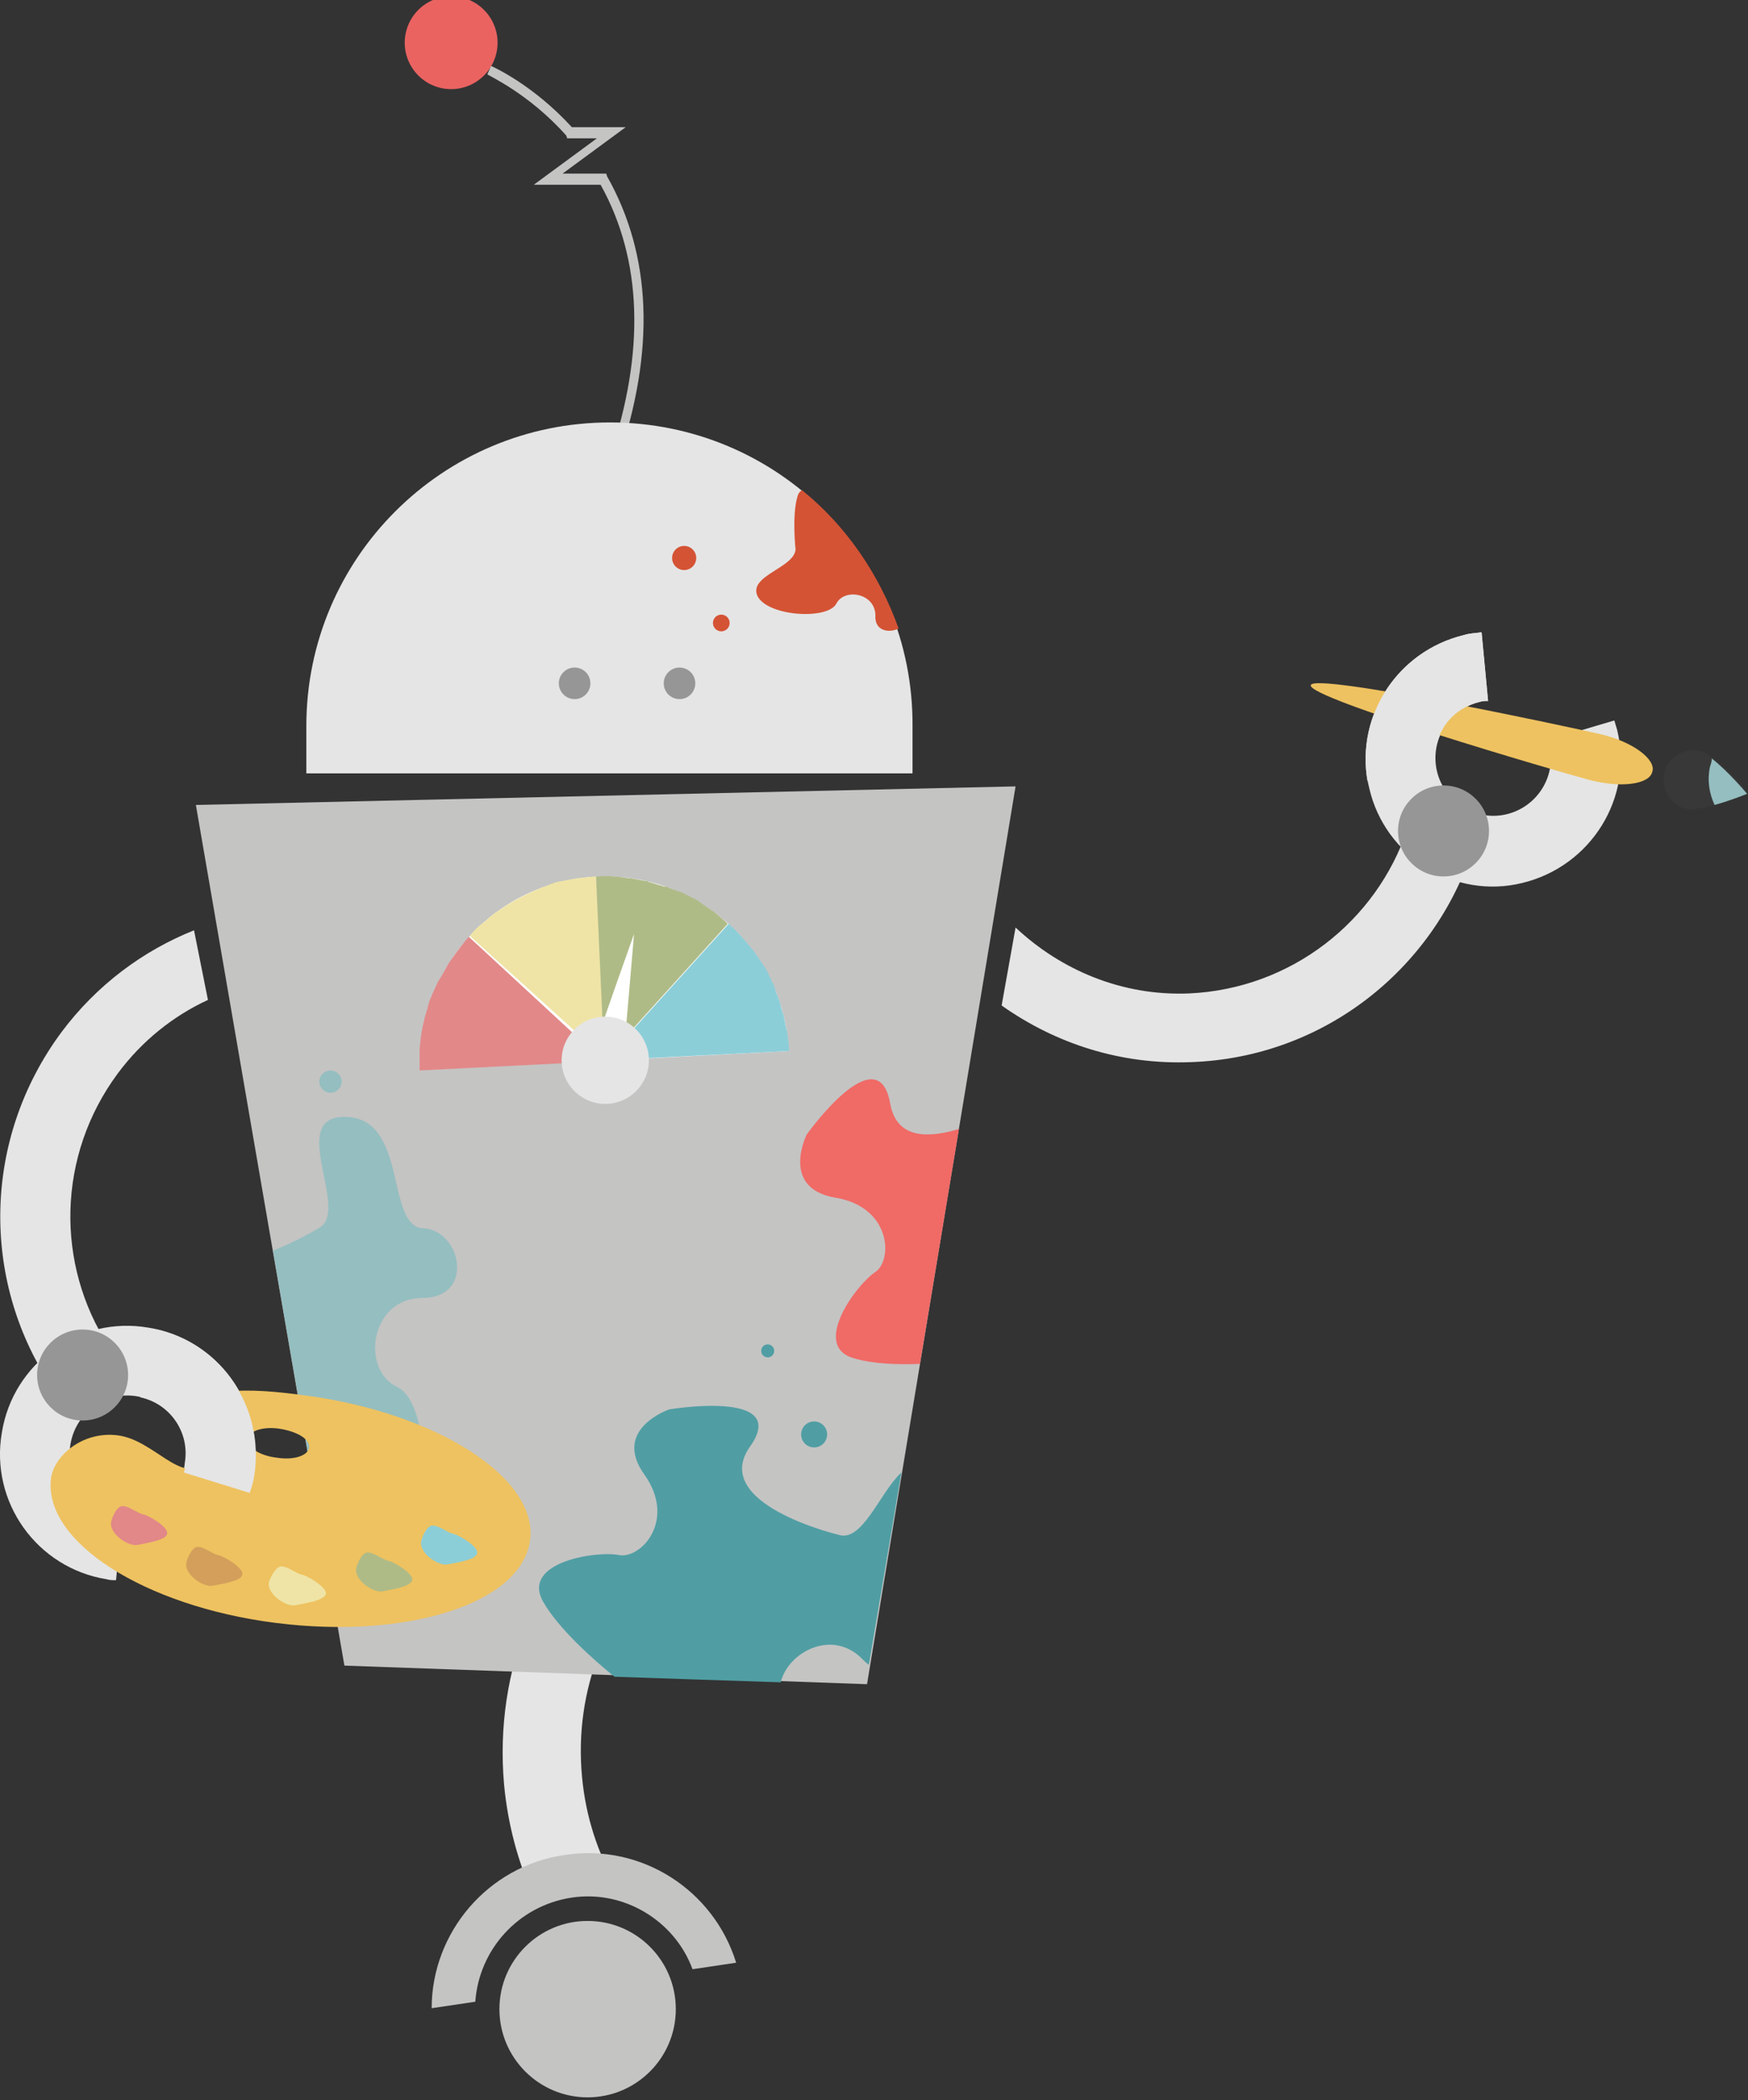 <svg id="Layer_1" xmlns="http://www.w3.org/2000/svg" width="188.3" height="226.2" viewBox="0 0 188.3 226.2"><rect x="0" y="0" width="188.3" height="226.2" fill="#333333" stroke="none"/><style>.portfolio0{fill:#e5e5e5}.portfolio1{fill:#ea6361}.portfolio2{fill:none;stroke:#c4c4c3;stroke-miterlimit:10}.portfolio3{fill:#c4c4c3}.portfolio4{fill:#969696}.portfolio5{fill:#FFF}.portfolio6{fill:#e28888}.portfolio7{fill:#efe4a6}.portfolio8{fill:#8cced8}.portfolio9{fill:#afbb87}.portfolio10{fill:#383838}.portfolio11{fill:#95bec0}.portfolio12{fill:#eec260}.portfolio13{fill:#509ea3}.portfolio14{fill:#d45334}.portfolio15{fill:none}.portfolio16{fill:#f06a66}.portfolio17{fill:#d39f5b}</style><path class="portfolio0" d="M151.6 89.3c-3.3 9.9-12.5 17.2-23.5 17.7-7.2.3-13.8-2.5-18.7-7.1l-1.5 8.4c5.8 4.1 12.8 6.4 20.4 6.1 14.3-.5 26.1-10 30.3-22.8l-7-2.3z"/><circle class="portfolio1" cx="48.6" cy="4.6" r="5"/><path class="portfolio3" d="M66.6 49.5l-.9-.3c3.8-11.3 3.5-21.2-1-29.3h-7.2l6.8-5h-3.2l-.1-.3C56.9 10 52.5 8.1 52.5 8l.4-.9c.2.1 4.5 2 8.7 6.6h5.8l-6.8 5h4.7l.1.3c4.8 8.5 5.2 18.7 1.2 30.5z"/><path class="portfolio0" d="M166.8 79.7c0 .1.1.3.1.5.8 3.4-1.3 6.7-4.6 7.5s-6.7-1.3-7.5-4.6c-.8-3.4 1.3-6.7 4.6-7.5.3-.1.6-.1.9-.1l-.7-7.4c-.6.1-1.3.1-1.9.3-7.4 1.8-12 9.2-10.2 16.5 1.7 7.4 9.2 12 16.5 10.2 7.4-1.8 12-9.2 10.2-16.5-.1-.3-.2-.7-.3-1l-7.1 2.1z"/><circle class="portfolio4" cx="155.5" cy="89.5" r="4.9"/><path class="portfolio0" d="M13.2 162.8c-.2 0-.3 0-.5-.1-3.4-.6-5.7-3.8-5.1-7.2.6-3.4 3.8-5.7 7.2-5.1 3.4.6 5.7 3.8 5.1 7.2 0 .3-.1.6-.2.9l7.1 2.2c.2-.6.4-1.2.5-1.9 1.3-7.5-3.8-14.6-11.3-15.8-7.5-1.3-14.6 3.8-15.8 11.3-1.3 7.5 3.8 14.6 11.3 15.8.3.1.7.1 1 .1l.7-7.4zM57.4 204.1c1.2-.6 2.5-1 3.9-1.2 1.8-.3 3.5-.2 5.1.2-2-3.5-3.3-7.4-3.7-11.7-.9-9.5 2.8-18.3 9.4-24.3l-5.4-6.5c-8.6 7.7-13.5 19.2-12.4 31.6.4 4.3 1.5 8.3 3.1 11.9z"/><path class="portfolio0" d="M20.9 100.2c-5.5 2.2-10.5 5.9-14.3 11-8.5 11.5-8.6 26.6-1.2 37.9l6.3-4.1c-5.7-8.8-5.6-20.5 1-29.4 2.6-3.5 6-6.2 9.7-7.9l-1.5-7.5z"/><path class="portfolio3" d="M93.4 181.4l-56.3-2-16-92.7 88.3-2z"/><circle class="portfolio5" cx="65.2" cy="114.2" r="19.8"/><path class="portfolio3" d="M89.945 132.776l-47.438 2.462-1.027-19.774L88.92 113z"/><path class="portfolio6" d="M50.5 100.9c-.8.9-1.5 1.9-2.2 2.9 0 .1-.1.1-.1.2-.3.5-.5.9-.8 1.4-.1.1-.1.2-.2.3-.2.4-.4.9-.6 1.3-.1.2-.1.3-.2.5-.2.4-.3.9-.4 1.3-.1.2-.1.4-.2.6-.1.4-.2.9-.3 1.3 0 .2-.1.4-.1.6-.1.5-.1 1-.2 1.6v2.4l19.8-1-14.5-13.4z"/><path class="portfolio7" d="M64.2 94.4c-1.2.1-2.4.2-3.6.5h-.2c-.5.1-1 .3-1.5.5-.1 0-.2.1-.3.1-.5.2-.9.4-1.4.6-.1.1-.3.1-.4.2l-1.2.6c-.2.1-.3.2-.5.3-.4.2-.8.5-1.1.7-.2.1-.3.2-.5.3-.4.3-.8.6-1.2 1-.1.1-.2.2-.3.2-.5.4-1 .9-1.4 1.4l14.7 13.3-1.1-19.7z"/><path class="portfolio8" d="M78.5 99.5c.9.8 1.7 1.7 2.5 2.7l.1.1c.3.4.6.9.9 1.3.1.1.1.2.2.3.3.4.5.8.7 1.3.1.1.2.3.2.4.2.4.4.8.5 1.3.1.2.2.4.2.5.2.4.3.9.4 1.3.1.2.1.4.2.6l.3 1.5c0 .1.1.2.1.4.1.7.2 1.3.2 2l-19.8 1 13.3-14.7z"/><path class="portfolio9" d="M64.2 94.4c1.2-.1 2.4 0 3.6.2h.2c.5.1 1 .2 1.6.3.1 0 .2 0 .3.1.5.1.9.3 1.4.4.2.1.3.1.5.1.4.2.8.3 1.3.5.2.1.4.1.5.2l1.2.6c.2.1.4.2.5.3.4.3.9.6 1.3.9.1.1.2.1.3.2.5.4 1 .8 1.5 1.3l-13.3 14.7-.9-19.8z"/><path class="portfolio5" d="M67.3 112.1c-.2.8-.9 1.3-1.7 1.1-.8-.2-1.3-.9-1.1-1.7.2-.8 3.8-10.9 3.8-10.9s-.9 10.7-1 11.5z"/><circle class="portfolio0" cx="65.2" cy="114.2" r="4.7"/><path class="portfolio10" d="M181.6 87.1c-1.7-.4-2.7-2.2-2.3-3.9.4-1.7 2.2-2.7 3.9-2.3 1.7.4 5.2 4.6 5.2 4.6s-5.1 2-6.8 1.6z"/><path class="portfolio11" d="M184.2 82.6c-.3 1.4-.1 2.8.5 4.1 1.8-.5 3.5-1.2 3.5-1.2s-2-2.4-3.8-3.8c0 .3-.1.6-.2.9z"/><path class="portfolio12" d="M171.2 84c-3.4-.9-30.4-8.8-30-10.2.3-1.4 27.9 4.5 31.3 5.3s5.9 2.7 5.5 4c-.3 1.4-3.4 1.8-6.8.9z"/><path class="portfolio0" d="M159.4 75.6c.3-.1.6-.1.9-.1l-.7-7.4c-.6.1-1.3.1-1.9.3-7.1 1.7-11.6 8.6-10.4 15.7l7.3-3.1c.3-2.7 2.2-4.8 4.8-5.4zM65.7 45.5c-18 0-32.7 14.6-32.7 32.7v5.1h65.3v-5.1c.1-18.1-14.5-32.7-32.6-32.7z"/><circle class="portfolio4" cx="61.9" cy="73.6" r="1.7"/><circle class="portfolio4" cx="73.2" cy="73.6" r="1.7"/><circle class="portfolio13" cx="87.7" cy="154.5" r="1.4"/><circle class="portfolio13" cx="82.7" cy="145.5" r=".7"/><circle class="portfolio11" cx="35.6" cy="116.5" r="1.2"/><circle class="portfolio14" cx="73.7" cy="60.1" r="1.3"/><circle class="portfolio14" cx="77.7" cy="67.1" r=".9"/><path class="portfolio14" d="M86.4 52.8c-.2.1-.4.3-.5.7-.6 2-.2 5.7-.2 5.7-.2 2-5.1 2.8-4.1 5 1.1 2.2 7.6 2.6 8.5.8.9-1.7 4.2-1.1 4.2 1.3-.1 1.7 1.5 1.9 2.5 1.4-2.1-5.9-5.7-11.1-10.4-14.9z"/><path class="portfolio15" d="M65.7 45.5c-18 0-32.7 14.6-32.7 32.7v5.1h65.3v-5.1c.1-18.1-14.5-32.7-32.6-32.7z"/><path class="portfolio16" d="M95.9 118.9c-1.3-7.5-9 3.3-9 3.3S84 128 90 129s6.2 6.7 4.3 8c-2 1.3-7 8-2.3 9.3 2 .6 4.7.7 7.1.6l4.2-25.3c-3.3 1-6.7 1.1-7.4-2.7z"/><path class="portfolio11" d="M45.6 132.3c-4.1-.2-1.6-11.8-8.3-12-6.6-.2.6 10.2-3 12 0 0-2.3 1.4-4.9 2.4l5 28.9c2.1 3.1 4.1 6.7 7.1 5.1 5-2.6 5.3-17.4 1.3-19.3s-2.9-9.6 2.7-9.6c5.7 0 4.2-7.3.1-7.5z"/><path class="portfolio13" d="M97.1 158.6c-2.3 2.1-4.2 7.6-6.8 6.7 0 0-13.9-3.3-9.5-9.5s-8.7-4-8.7-4-6.2 2.1-2.7 7-.3 9.1-2.7 8.7c-2.3-.5-10.6.7-8.2 5 1.7 3 5.6 6.4 7.7 8.1l17.9.6c.8-3.3 5.6-5.8 8.8-2.5.2.2.5.5.7.6l3.5-20.7z"/><path class="portfolio15" d="M93.4 181.4l-56.3-2-16-92.7 88.3-2z"/><g><path class="portfolio12" d="M32.9 150.3c-3-.4-5.9-.7-8.6-.4s-4.5 1.9-4.4 3.3c.1 2.3 4.8 2 2.2 4.4-2.6 2.3-5.5-2.5-9.4-3-3.9-.5-6.9 2.3-7.2 4.6-.9 6.8 10 13.8 24.2 15.6s26.5-2.1 27.4-8.9c.9-6.7-10-13.7-24.2-15.6zm-3.1 6.7c-1.8-.2-3.2-1.1-3.1-2 .1-.9 1.7-1.4 3.5-1.1s3.2 1.1 3.1 2c-.1.9-1.7 1.4-3.5 1.1z"/><path class="portfolio6" d="M12 163.8c-.4 1.3 1.8 2.8 2.8 2.6s3.1-.5 3.2-1.2c.2-.7-2-2-2.6-2.1-.6-.1-1.9-1.2-2.5-.8s-.9 1.5-.9 1.5z"/><path class="portfolio17" d="M20.1 168.2c-.4 1.3 1.8 2.8 2.8 2.6s3.1-.5 3.2-1.2c.2-.7-2-2-2.6-2.1s-1.9-1.2-2.5-.8-.9 1.5-.9 1.5z"/><path class="portfolio7" d="M29 170.3c-.4 1.3 1.8 2.8 2.8 2.6 1-.2 3.1-.5 3.3-1.2.2-.7-2-2-2.6-2.1-.6-.1-1.9-1.2-2.5-.8s-1 1.5-1 1.5z"/><path class="portfolio9" d="M38.4 168.8c-.4 1.3 1.8 2.8 2.8 2.6s3.1-.5 3.2-1.2c.2-.7-2-2-2.6-2.1s-1.9-1.2-2.5-.8-.9 1.5-.9 1.5z"/><path class="portfolio8" d="M45.4 165.9c-.4 1.3 1.8 2.8 2.8 2.6s3.1-.5 3.2-1.2c.2-.7-2-2-2.6-2.1s-1.9-1.2-2.5-.8-.9 1.5-.9 1.5z"/></g><path class="portfolio0" d="M16.9 143.2l-1.8 7.3c3.3.7 5.4 3.8 4.9 7.2 0 .3-.1.6-.2.9l7.1 2.2c.2-.6.4-1.2.5-1.9 1.1-7.3-3.5-14.1-10.5-15.7z"/><circle class="portfolio4" cx="8.9" cy="148.1" r="4.9"/><path class="portfolio3" d="M51.2 215.6c.4-5.6 4.6-10.3 10.3-11.2 5.7-.9 11.2 2.5 13.1 7.7l4.7-.7c-2.4-7.8-10.2-12.9-18.5-11.6-8.3 1.2-14.3 8.4-14.3 16.5l4.7-.7z"/><circle class="portfolio3" cx="63.3" cy="216.4" r="9.5"/></svg>
